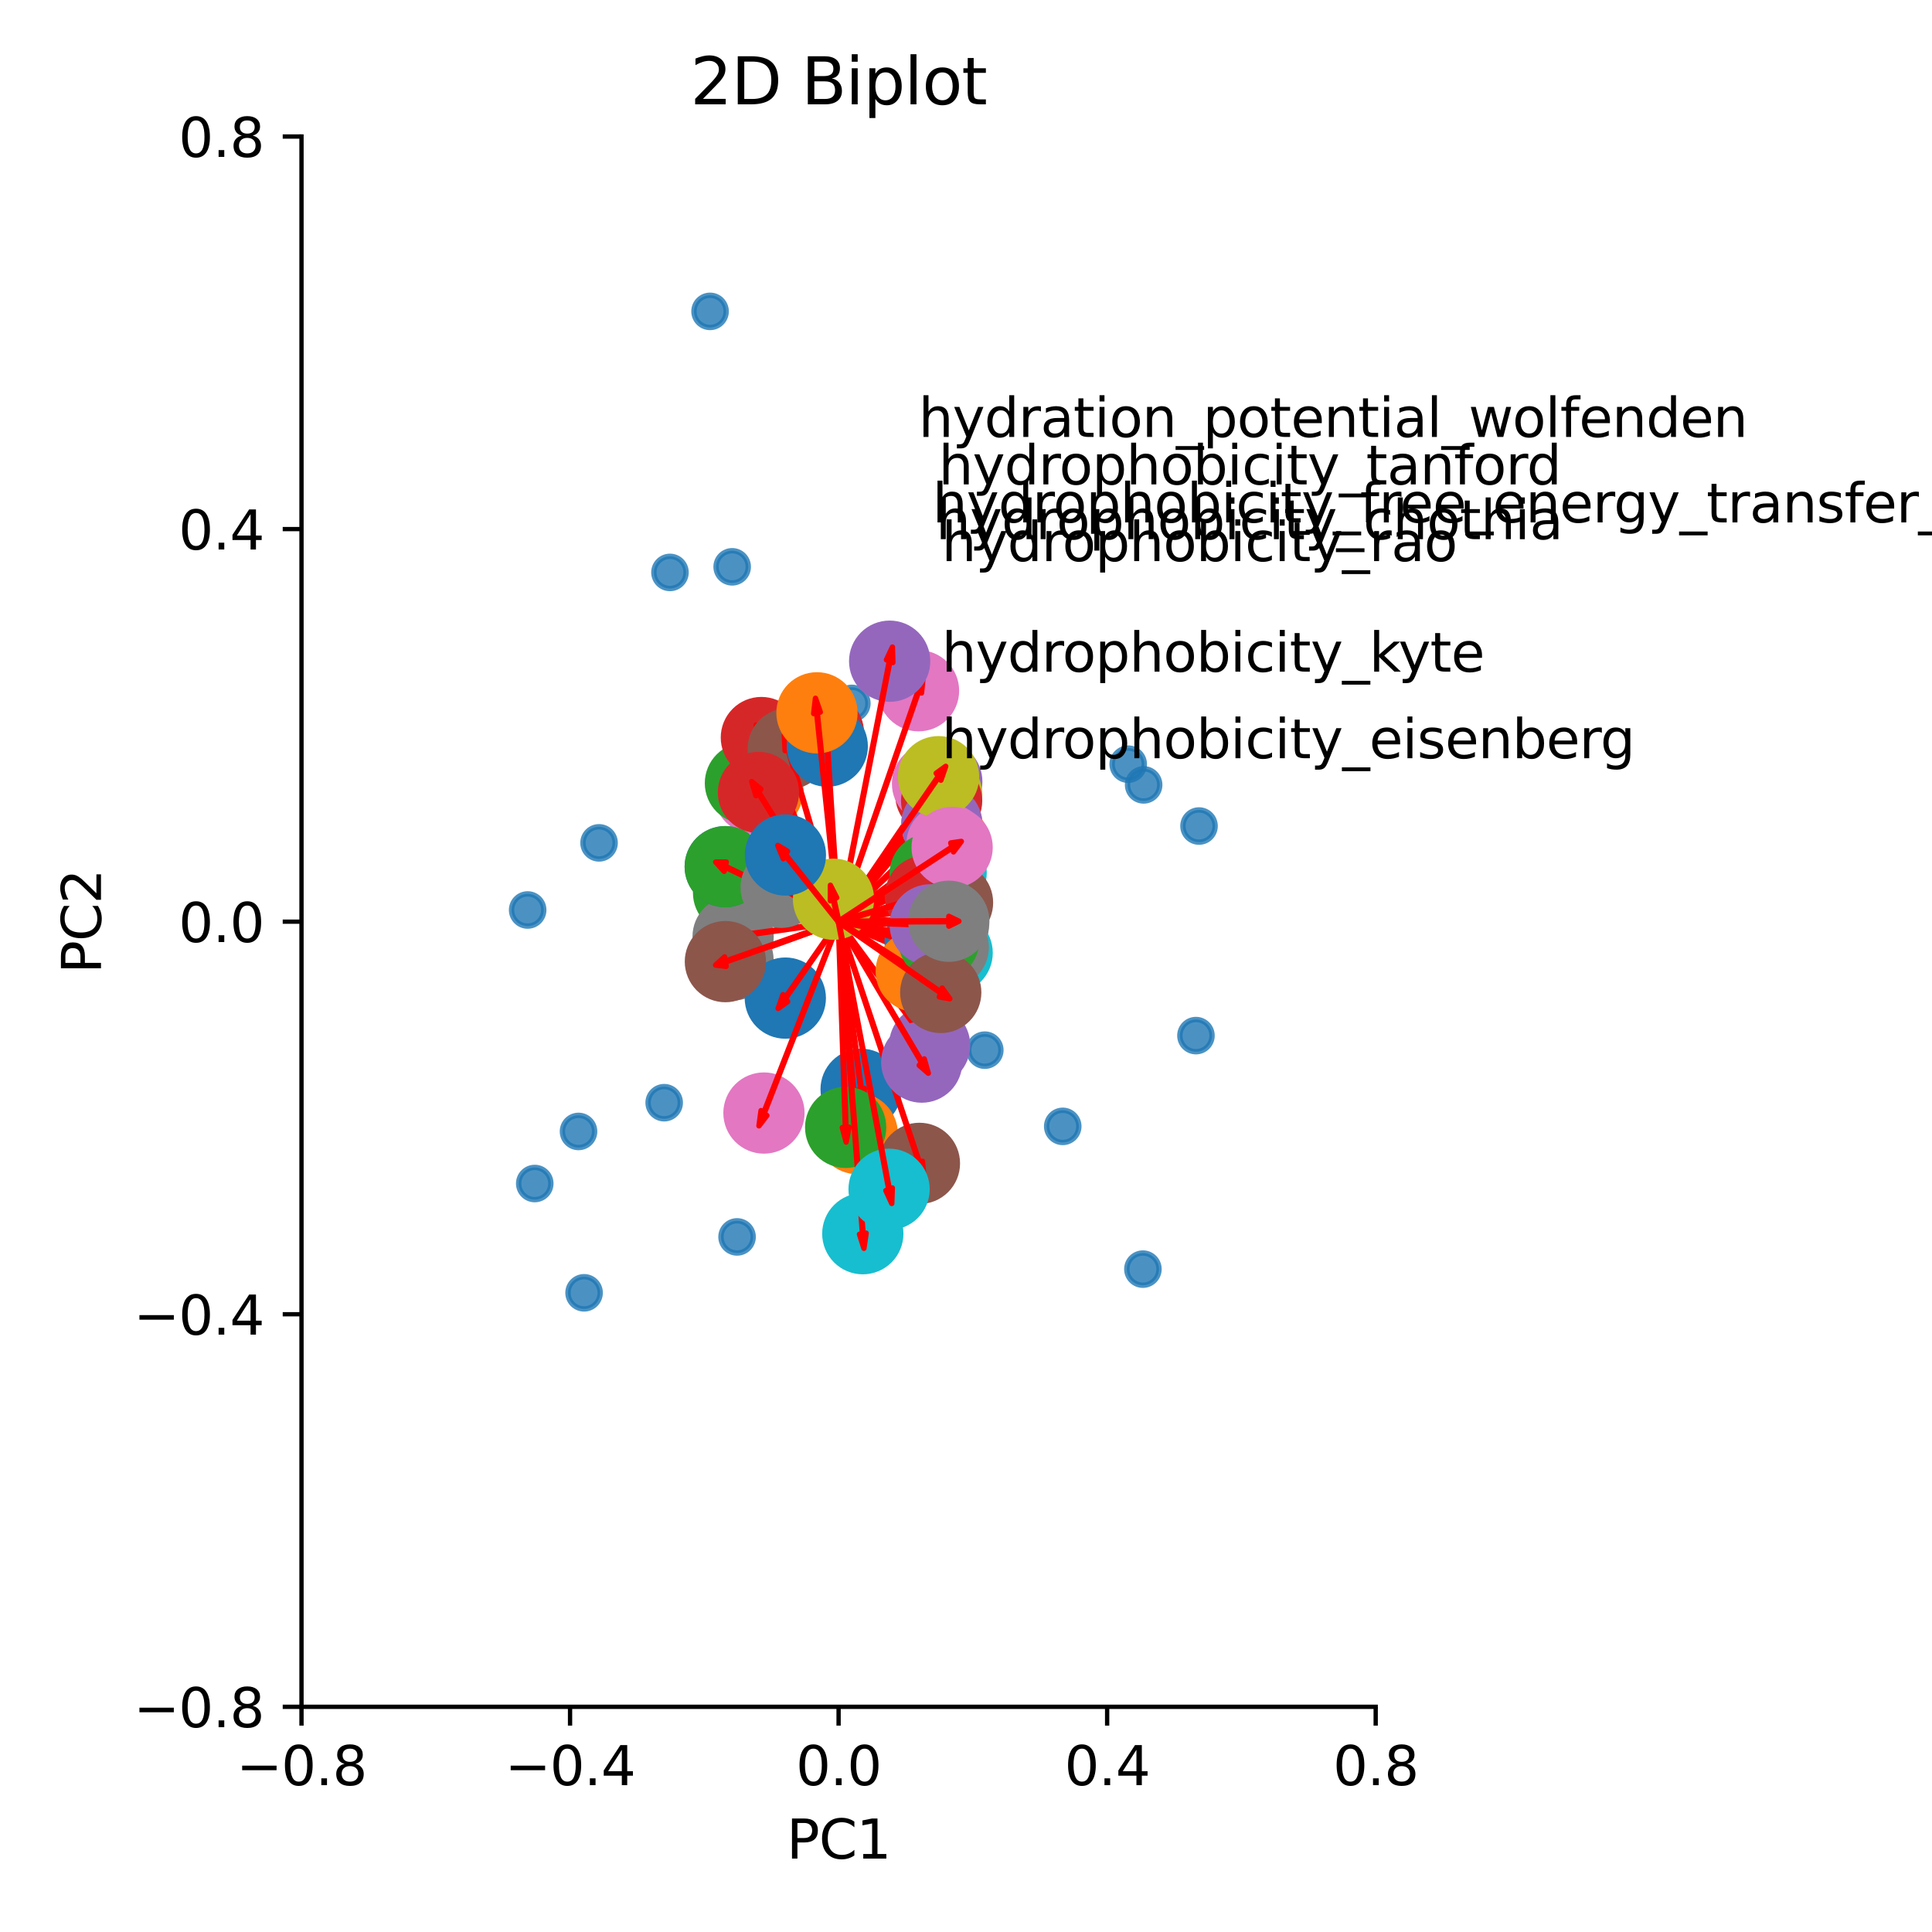 <?xml version="1.0" encoding="utf-8" standalone="no"?>
<!DOCTYPE svg PUBLIC "-//W3C//DTD SVG 1.1//EN"
  "http://www.w3.org/Graphics/SVG/1.1/DTD/svg11.dtd">
<svg xmlns:xlink="http://www.w3.org/1999/xlink" width="360pt" height="360pt" viewBox="0 0 360 360" xmlns="http://www.w3.org/2000/svg" version="1.1">
 <defs>
  <style type="text/css">*{stroke-linejoin: round; stroke-linecap: butt}</style>
 </defs>
 <g id="figure_1">
  <g id="patch_1">
   <path d="M 0 360 
L 360 360 
L 360 0 
L 0 0 
z
" style="fill: #ffffff"/>
  </g>
  <g id="axes_1">
   <g id="patch_2">
    <path d="M 56.18 318.04 
L 256.339 318.04 
L 256.339 25.44 
L 56.18 25.44 
z
" style="fill: #ffffff"/>
   </g>
   <g id="PathCollection_1">
    <defs>
     <path id="m1adcfdfefb" d="M 0 3 
C 0.796 3 1.559 2.684 2.121 2.121 
C 2.684 1.559 3 0.796 3 0 
C 3 -0.796 2.684 -1.559 2.121 -2.121 
C 1.559 -2.684 0.796 -3 0 -3 
C -0.796 -3 -1.559 -2.684 -2.121 -2.121 
C -2.684 -1.559 -3 -0.796 -3 0 
C -3 0.796 -2.684 1.559 -2.121 2.121 
C -1.559 2.684 -0.796 3 0 3 
z
" style="stroke: #1f77b4; stroke-opacity: 0.8"/>
    </defs>
    <g clip-path="url(#p5ca25375d6)">
     <use xlink:href="#m1adcfdfefb" x="158.729" y="131.069" style="fill: #1f77b4; fill-opacity: 0.8; stroke: #1f77b4; stroke-opacity: 0.8"/>
     <use xlink:href="#m1adcfdfefb" x="175.268" y="173.649" style="fill: #1f77b4; fill-opacity: 0.8; stroke: #1f77b4; stroke-opacity: 0.8"/>
     <use xlink:href="#m1adcfdfefb" x="98.322" y="169.563" style="fill: #1f77b4; fill-opacity: 0.8; stroke: #1f77b4; stroke-opacity: 0.8"/>
     <use xlink:href="#m1adcfdfefb" x="107.8" y="210.829" style="fill: #1f77b4; fill-opacity: 0.8; stroke: #1f77b4; stroke-opacity: 0.8"/>
     <use xlink:href="#m1adcfdfefb" x="222.848" y="192.971" style="fill: #1f77b4; fill-opacity: 0.8; stroke: #1f77b4; stroke-opacity: 0.8"/>
     <use xlink:href="#m1adcfdfefb" x="132.31" y="58.022" style="fill: #1f77b4; fill-opacity: 0.8; stroke: #1f77b4; stroke-opacity: 0.8"/>
     <use xlink:href="#m1adcfdfefb" x="137.343" y="230.481" style="fill: #1f77b4; fill-opacity: 0.8; stroke: #1f77b4; stroke-opacity: 0.8"/>
     <use xlink:href="#m1adcfdfefb" x="223.421" y="153.92" style="fill: #1f77b4; fill-opacity: 0.8; stroke: #1f77b4; stroke-opacity: 0.8"/>
     <use xlink:href="#m1adcfdfefb" x="99.644" y="220.532" style="fill: #1f77b4; fill-opacity: 0.8; stroke: #1f77b4; stroke-opacity: 0.8"/>
     <use xlink:href="#m1adcfdfefb" x="213.102" y="146.251" style="fill: #1f77b4; fill-opacity: 0.8; stroke: #1f77b4; stroke-opacity: 0.8"/>
     <use xlink:href="#m1adcfdfefb" x="198.026" y="209.883" style="fill: #1f77b4; fill-opacity: 0.8; stroke: #1f77b4; stroke-opacity: 0.8"/>
     <use xlink:href="#m1adcfdfefb" x="111.625" y="157.055" style="fill: #1f77b4; fill-opacity: 0.8; stroke: #1f77b4; stroke-opacity: 0.8"/>
     <use xlink:href="#m1adcfdfefb" x="136.429" y="105.619" style="fill: #1f77b4; fill-opacity: 0.8; stroke: #1f77b4; stroke-opacity: 0.8"/>
     <use xlink:href="#m1adcfdfefb" x="123.761" y="205.472" style="fill: #1f77b4; fill-opacity: 0.8; stroke: #1f77b4; stroke-opacity: 0.8"/>
     <use xlink:href="#m1adcfdfefb" x="108.836" y="240.897" style="fill: #1f77b4; fill-opacity: 0.8; stroke: #1f77b4; stroke-opacity: 0.8"/>
     <use xlink:href="#m1adcfdfefb" x="124.84" y="106.663" style="fill: #1f77b4; fill-opacity: 0.8; stroke: #1f77b4; stroke-opacity: 0.8"/>
     <use xlink:href="#m1adcfdfefb" x="146.19" y="147.361" style="fill: #1f77b4; fill-opacity: 0.8; stroke: #1f77b4; stroke-opacity: 0.8"/>
     <use xlink:href="#m1adcfdfefb" x="210.226" y="142.397" style="fill: #1f77b4; fill-opacity: 0.8; stroke: #1f77b4; stroke-opacity: 0.8"/>
     <use xlink:href="#m1adcfdfefb" x="212.964" y="236.484" style="fill: #1f77b4; fill-opacity: 0.8; stroke: #1f77b4; stroke-opacity: 0.8"/>
     <use xlink:href="#m1adcfdfefb" x="183.504" y="195.683" style="fill: #1f77b4; fill-opacity: 0.8; stroke: #1f77b4; stroke-opacity: 0.8"/>
    </g>
   </g>
   <g id="PathCollection_2">
    <defs>
     <path id="m2a4d70b97f" d="M 0 7.071 
C 1.875 7.071 3.674 6.326 5 5 
C 6.326 3.674 7.071 1.875 7.071 0 
C 7.071 -1.875 6.326 -3.674 5 -5 
C 3.674 -6.326 1.875 -7.071 0 -7.071 
C -1.875 -7.071 -3.674 -6.326 -5 -5 
C -6.326 -3.674 -7.071 -1.875 -7.071 0 
C -7.071 1.875 -6.326 3.674 -5 5 
C -3.674 6.326 -1.875 7.071 0 7.071 
z
" style="stroke: #1f77b4"/>
    </defs>
    <g clip-path="url(#p5ca25375d6)">
     <use xlink:href="#m2a4d70b97f" x="160.456" y="202.98" style="fill: #1f77b4; stroke: #1f77b4"/>
    </g>
   </g>
   <g id="patch_3">
    <path d="M 160.817 205.671 
L 159.842 203.156 
L 160.394 202.997 
L 156.198 171.758 
L 156.321 171.722 
L 160.517 202.962 
L 161.069 202.804 
z
" clip-path="url(#p5ca25375d6)" style="fill: #ff0000; stroke: #ff0000; stroke-linejoin: miter"/>
   </g>
   <g id="PathCollection_3">
    <defs>
     <path id="m72fc425ada" d="M 0 7.071 
C 1.875 7.071 3.674 6.326 5 5 
C 6.326 3.674 7.071 1.875 7.071 0 
C 7.071 -1.875 6.326 -3.674 5 -5 
C 3.674 -6.326 1.875 -7.071 0 -7.071 
C -1.875 -7.071 -3.674 -6.326 -5 -5 
C -6.326 -3.674 -7.071 -1.875 -7.071 0 
C -7.071 1.875 -6.326 3.674 -5 5 
C -3.674 6.326 -1.875 7.071 0 7.071 
z
" style="stroke: #ff7f0e"/>
    </defs>
    <g clip-path="url(#p5ca25375d6)">
     <use xlink:href="#m72fc425ada" x="159.73" y="211.223" style="fill: #ff7f0e; stroke: #ff7f0e"/>
    </g>
   </g>
   <g id="patch_4">
    <path d="M 159.969 213.944 
L 159.11 211.34 
L 159.668 211.235 
L 156.197 171.752 
L 156.321 171.728 
L 159.792 211.211 
L 160.35 211.106 
z
" clip-path="url(#p5ca25375d6)" style="fill: #ff0000; stroke: #ff0000; stroke-linejoin: miter"/>
   </g>
   <g id="PathCollection_4">
    <defs>
     <path id="mf74532c1d3" d="M 0 7.071 
C 1.875 7.071 3.674 6.326 5 5 
C 6.326 3.674 7.071 1.875 7.071 0 
C 7.071 -1.875 6.326 -3.674 5 -5 
C 3.674 -6.326 1.875 -7.071 0 -7.071 
C -1.875 -7.071 -3.674 -6.326 -5 -5 
C -6.326 -3.674 -7.071 -1.875 -7.071 0 
C -7.071 1.875 -6.326 3.674 -5 5 
C -3.674 6.326 -1.875 7.071 0 7.071 
z
" style="stroke: #2ca02c"/>
    </defs>
    <g clip-path="url(#p5ca25375d6)">
     <use xlink:href="#mf74532c1d3" x="157.576" y="210.07" style="fill: #2ca02c; stroke: #2ca02c"/>
    </g>
   </g>
   <g id="patch_5">
    <path d="M 157.67 212.81 
L 156.951 210.116 
L 157.513 210.075 
L 156.197 171.745 
L 156.322 171.735 
L 157.638 210.066 
L 158.2 210.025 
z
" clip-path="url(#p5ca25375d6)" style="fill: #ff0000; stroke: #ff0000; stroke-linejoin: miter"/>
   </g>
   <g id="PathCollection_5">
    <defs>
     <path id="md75ea32e9c" d="M 0 7.071 
C 1.875 7.071 3.674 6.326 5 5 
C 6.326 3.674 7.071 1.875 7.071 0 
C 7.071 -1.875 6.326 -3.674 5 -5 
C 3.674 -6.326 1.875 -7.071 0 -7.071 
C -1.875 -7.071 -3.674 -6.326 -5 -5 
C -6.326 -3.674 -7.071 -1.875 -7.071 0 
C -7.071 1.875 -6.326 3.674 -5 5 
C -3.674 6.326 -1.875 7.071 0 7.071 
z
" style="stroke: #d62728"/>
    </defs>
    <g clip-path="url(#p5ca25375d6)">
     <use xlink:href="#md75ea32e9c" x="153.435" y="136.546" style="fill: #d62728; stroke: #d62728"/>
    </g>
   </g>
   <g id="patch_6">
    <path d="M 153.217 133.821 
L 154.057 136.439 
L 153.497 136.535 
L 156.321 171.729 
L 156.197 171.751 
L 153.373 136.556 
L 152.814 136.652 
z
" clip-path="url(#p5ca25375d6)" style="fill: #ff0000; stroke: #ff0000; stroke-linejoin: miter"/>
   </g>
   <g id="PathCollection_6">
    <defs>
     <path id="mf488cb6dc5" d="M 0 7.071 
C 1.875 7.071 3.674 6.326 5 5 
C 6.326 3.674 7.071 1.875 7.071 0 
C 7.071 -1.875 6.326 -3.674 5 -5 
C 3.674 -6.326 1.875 -7.071 0 -7.071 
C -1.875 -7.071 -3.674 -6.326 -5 -5 
C -6.326 -3.674 -7.071 -1.875 -7.071 0 
C -7.071 1.875 -6.326 3.674 -5 5 
C -3.674 6.326 -1.875 7.071 0 7.071 
z
" style="stroke: #9467bd"/>
    </defs>
    <g clip-path="url(#p5ca25375d6)">
     <use xlink:href="#mf488cb6dc5" x="173.222" y="194.778" style="fill: #9467bd; stroke: #9467bd"/>
    </g>
   </g>
   <g id="patch_7">
    <path d="M 174.597 196.645 
L 172.796 195.448 
L 173.18 194.845 
L 156.217 171.807 
L 156.302 171.673 
L 173.265 194.711 
L 173.648 194.108 
z
" clip-path="url(#p5ca25375d6)" style="fill: #ff0000; stroke: #ff0000; stroke-linejoin: miter"/>
   </g>
   <g id="PathCollection_7">
    <defs>
     <path id="mb4409948c7" d="M 0 7.071 
C 1.875 7.071 3.674 6.326 5 5 
C 6.326 3.674 7.071 1.875 7.071 0 
C 7.071 -1.875 6.326 -3.674 5 -5 
C 3.674 -6.326 1.875 -7.071 0 -7.071 
C -1.875 -7.071 -3.674 -6.326 -5 -5 
C -6.326 -3.674 -7.071 -1.875 -7.071 0 
C -7.071 1.875 -6.326 3.674 -5 5 
C -3.674 6.326 -1.875 7.071 0 7.071 
z
" style="stroke: #8c564b"/>
    </defs>
    <g clip-path="url(#p5ca25375d6)">
     <use xlink:href="#mb4409948c7" x="171.322" y="216.778" style="fill: #8c564b; stroke: #8c564b"/>
    </g>
   </g>
   <g id="patch_8">
    <path d="M 172.146 219.243 
L 170.76 217.18 
L 171.266 216.819 
L 156.203 171.78 
L 156.316 171.7 
L 171.378 216.738 
L 171.884 216.377 
z
" clip-path="url(#p5ca25375d6)" style="fill: #ff0000; stroke: #ff0000; stroke-linejoin: miter"/>
   </g>
   <g id="PathCollection_8">
    <defs>
     <path id="m7ea623ff61" d="M 0 7.071 
C 1.875 7.071 3.674 6.326 5 5 
C 6.326 3.674 7.071 1.875 7.071 0 
C 7.071 -1.875 6.326 -3.674 5 -5 
C 3.674 -6.326 1.875 -7.071 0 -7.071 
C -1.875 -7.071 -3.674 -6.326 -5 -5 
C -6.326 -3.674 -7.071 -1.875 -7.071 0 
C -7.071 1.875 -6.326 3.674 -5 5 
C -3.674 6.326 -1.875 7.071 0 7.071 
z
" style="stroke: #e377c2"/>
    </defs>
    <g clip-path="url(#p5ca25375d6)">
     <use xlink:href="#m7ea623ff61" x="140.621" y="147.878" style="fill: #e377c2; stroke: #e377c2"/>
    </g>
   </g>
   <g id="patch_9">
    <path d="M 139.322 145.897 
L 141.072 147.245 
L 140.666 147.815 
L 156.305 171.677 
L 156.214 171.803 
L 140.575 147.941 
L 140.169 148.51 
z
" clip-path="url(#p5ca25375d6)" style="fill: #ff0000; stroke: #ff0000; stroke-linejoin: miter"/>
   </g>
   <g id="PathCollection_9">
    <defs>
     <path id="me7ce654aa7" d="M 0 7.071 
C 1.875 7.071 3.674 6.326 5 5 
C 6.326 3.674 7.071 1.875 7.071 0 
C 7.071 -1.875 6.326 -3.674 5 -5 
C 3.674 -6.326 1.875 -7.071 0 -7.071 
C -1.875 -7.071 -3.674 -6.326 -5 -5 
C -6.326 -3.674 -7.071 -1.875 -7.071 0 
C -7.071 1.875 -6.326 3.674 -5 5 
C -3.674 6.326 -1.875 7.071 0 7.071 
z
" style="stroke: #7f7f7f"/>
    </defs>
    <g clip-path="url(#p5ca25375d6)">
     <use xlink:href="#me7ce654aa7" x="176.697" y="172.549" style="fill: #7f7f7f; stroke: #7f7f7f"/>
    </g>
   </g>
   <g id="patch_10">
    <path d="M 178.573 172.623 
L 176.681 173.463 
L 176.696 172.64 
L 156.258 171.831 
L 156.261 171.649 
L 176.699 172.458 
L 176.714 171.635 
z
" clip-path="url(#p5ca25375d6)" style="fill: #ff0000; stroke: #ff0000; stroke-linejoin: miter"/>
   </g>
   <g id="PathCollection_10">
    <defs>
     <path id="mc84089fa42" d="M 0 7.071 
C 1.875 7.071 3.674 6.326 5 5 
C 6.326 3.674 7.071 1.875 7.071 0 
C 7.071 -1.875 6.326 -3.674 5 -5 
C 3.674 -6.326 1.875 -7.071 0 -7.071 
C -1.875 -7.071 -3.674 -6.326 -5 -5 
C -6.326 -3.674 -7.071 -1.875 -7.071 0 
C -7.071 1.875 -6.326 3.674 -5 5 
C -3.674 6.326 -1.875 7.071 0 7.071 
z
" style="stroke: #bcbd22"/>
    </defs>
    <g clip-path="url(#p5ca25375d6)">
     <use xlink:href="#mc84089fa42" x="174.767" y="179.428" style="fill: #bcbd22; stroke: #bcbd22"/>
    </g>
   </g>
   <g id="patch_11">
    <path d="M 176.572 180.178 
L 174.596 180.308 
L 174.75 179.516 
L 156.242 171.828 
L 156.276 171.652 
L 174.784 179.34 
L 174.938 178.549 
z
" clip-path="url(#p5ca25375d6)" style="fill: #ff0000; stroke: #ff0000; stroke-linejoin: miter"/>
   </g>
   <g id="PathCollection_11">
    <defs>
     <path id="m3d43c8d6c4" d="M 0 7.071 
C 1.875 7.071 3.674 6.326 5 5 
C 6.326 3.674 7.071 1.875 7.071 0 
C 7.071 -1.875 6.326 -3.674 5 -5 
C 3.674 -6.326 1.875 -7.071 0 -7.071 
C -1.875 -7.071 -3.674 -6.326 -5 -5 
C -6.326 -3.674 -7.071 -1.875 -7.071 0 
C -7.071 1.875 -6.326 3.674 -5 5 
C -3.674 6.326 -1.875 7.071 0 7.071 
z
" style="stroke: #17becf"/>
    </defs>
    <g clip-path="url(#p5ca25375d6)">
     <use xlink:href="#m3d43c8d6c4" x="174.699" y="179.161" style="fill: #17becf; stroke: #17becf"/>
    </g>
   </g>
   <g id="patch_12">
    <path d="M 176.508 179.89 
L 174.533 180.043 
L 174.682 179.25 
L 156.243 171.828 
L 156.276 171.652 
L 174.715 179.073 
L 174.865 178.28 
z
" clip-path="url(#p5ca25375d6)" style="fill: #ff0000; stroke: #ff0000; stroke-linejoin: miter"/>
   </g>
   <g id="PathCollection_12">
    <g clip-path="url(#p5ca25375d6)">
     <use xlink:href="#m2a4d70b97f" x="172.384" y="175.403" style="fill: #1f77b4; stroke: #1f77b4"/>
    </g>
   </g>
   <g id="patch_13">
    <path d="M 174.238 175.825 
L 172.288 176.307 
L 172.374 175.494 
L 156.25 171.83 
L 156.269 171.65 
L 172.394 175.313 
L 172.48 174.5 
z
" clip-path="url(#p5ca25375d6)" style="fill: #ff0000; stroke: #ff0000; stroke-linejoin: miter"/>
   </g>
   <g id="PathCollection_13">
    <g clip-path="url(#p5ca25375d6)">
     <use xlink:href="#m72fc425ada" x="142.143" y="147.337" style="fill: #ff7f0e; stroke: #ff7f0e"/>
    </g>
   </g>
   <g id="patch_14">
    <path d="M 140.931 145.242 
L 142.621 146.747 
L 142.191 147.278 
L 156.307 171.681 
L 156.212 171.799 
L 142.095 147.396 
L 141.665 147.927 
z
" clip-path="url(#p5ca25375d6)" style="fill: #ff0000; stroke: #ff0000; stroke-linejoin: miter"/>
   </g>
   <g id="PathCollection_14">
    <g clip-path="url(#p5ca25375d6)">
     <use xlink:href="#mf74532c1d3" x="138.898" y="145.926" style="fill: #2ca02c; stroke: #2ca02c"/>
    </g>
   </g>
   <g id="patch_15">
    <path d="M 137.582 143.97 
L 139.344 145.285 
L 138.943 145.862 
L 156.304 171.676 
L 156.215 171.804 
L 138.853 145.99 
L 138.452 146.567 
z
" clip-path="url(#p5ca25375d6)" style="fill: #ff0000; stroke: #ff0000; stroke-linejoin: miter"/>
   </g>
   <g id="PathCollection_15">
    <g clip-path="url(#p5ca25375d6)">
     <use xlink:href="#md75ea32e9c" x="141.87" y="137.432" style="fill: #d62728; stroke: #d62728"/>
    </g>
   </g>
   <g id="patch_16">
    <path d="M 140.889 135.093 
L 142.403 136.954 
L 141.924 137.384 
L 156.313 171.692 
L 156.206 171.788 
L 141.817 137.48 
L 141.337 137.91 
z
" clip-path="url(#p5ca25375d6)" style="fill: #ff0000; stroke: #ff0000; stroke-linejoin: miter"/>
   </g>
   <g id="PathCollection_16">
    <g clip-path="url(#p5ca25375d6)">
     <use xlink:href="#mf488cb6dc5" x="171.75" y="197.908" style="fill: #9467bd; stroke: #9467bd"/>
    </g>
   </g>
   <g id="patch_17">
    <path d="M 172.978 199.982 
L 171.277 198.507 
L 171.702 197.968 
L 156.212 171.8 
L 156.307 171.68 
L 171.797 197.848 
L 172.223 197.31 
z
" clip-path="url(#p5ca25375d6)" style="fill: #ff0000; stroke: #ff0000; stroke-linejoin: miter"/>
   </g>
   <g id="PathCollection_17">
    <g clip-path="url(#p5ca25375d6)">
     <use xlink:href="#mb4409948c7" x="146.871" y="139.527" style="fill: #8c564b; stroke: #8c564b"/>
    </g>
   </g>
   <g id="patch_18">
    <path d="M 146.135 137.003 
L 147.446 139.168 
L 146.928 139.491 
L 156.317 171.704 
L 156.202 171.776 
L 146.813 139.562 
L 146.295 139.885 
z
" clip-path="url(#p5ca25375d6)" style="fill: #ff0000; stroke: #ff0000; stroke-linejoin: miter"/>
   </g>
   <g id="PathCollection_18">
    <g clip-path="url(#p5ca25375d6)">
     <use xlink:href="#m7ea623ff61" x="171.154" y="128.71" style="fill: #e377c2; stroke: #e377c2"/>
    </g>
   </g>
   <g id="patch_19">
    <path d="M 172.001 126.262 
L 171.712 129.123 
L 171.209 128.751 
L 156.315 171.781 
L 156.204 171.699 
L 171.098 128.669 
L 170.595 128.297 
z
" clip-path="url(#p5ca25375d6)" style="fill: #ff0000; stroke: #ff0000; stroke-linejoin: miter"/>
   </g>
   <g id="PathCollection_19">
    <g clip-path="url(#p5ca25375d6)">
     <use xlink:href="#me7ce654aa7" x="136.582" y="178.862" style="fill: #7f7f7f; stroke: #7f7f7f"/>
    </g>
   </g>
   <g id="patch_20">
    <path d="M 134.761 179.521 
L 136.432 177.974 
L 136.567 178.773 
L 156.244 171.651 
L 156.274 171.829 
L 136.597 178.95 
L 136.733 179.749 
z
" clip-path="url(#p5ca25375d6)" style="fill: #ff0000; stroke: #ff0000; stroke-linejoin: miter"/>
   </g>
   <g id="PathCollection_20">
    <g clip-path="url(#p5ca25375d6)">
     <use xlink:href="#mc84089fa42" x="175.402" y="172.209" style="fill: #bcbd22; stroke: #bcbd22"/>
    </g>
   </g>
   <g id="patch_21">
    <path d="M 177.279 172.255 
L 175.392 173.123 
L 175.401 172.301 
L 156.258 171.831 
L 156.26 171.649 
L 175.404 172.118 
L 175.413 171.295 
z
" clip-path="url(#p5ca25375d6)" style="fill: #ff0000; stroke: #ff0000; stroke-linejoin: miter"/>
   </g>
   <g id="PathCollection_21">
    <g clip-path="url(#p5ca25375d6)">
     <use xlink:href="#m3d43c8d6c4" x="176.3" y="162.625" style="fill: #17becf; stroke: #17becf"/>
    </g>
   </g>
   <g id="patch_22">
    <path d="M 178.092 161.81 
L 176.486 163.498 
L 176.319 162.713 
L 156.278 171.827 
L 156.241 171.653 
L 176.281 162.538 
L 176.114 161.752 
z
" clip-path="url(#p5ca25375d6)" style="fill: #ff0000; stroke: #ff0000; stroke-linejoin: miter"/>
   </g>
   <g id="PathCollection_22">
    <g clip-path="url(#p5ca25375d6)">
     <use xlink:href="#m2a4d70b97f" x="146.332" y="185.982" style="fill: #1f77b4; stroke: #1f77b4"/>
    </g>
   </g>
   <g id="patch_23">
    <path d="M 144.993 187.904 
L 145.894 185.33 
L 146.288 185.917 
L 156.216 171.675 
L 156.303 171.805 
L 146.376 186.047 
L 146.77 186.635 
z
" clip-path="url(#p5ca25375d6)" style="fill: #ff0000; stroke: #ff0000; stroke-linejoin: miter"/>
   </g>
   <g id="PathCollection_23">
    <g clip-path="url(#p5ca25375d6)">
     <use xlink:href="#m72fc425ada" x="176.766" y="156.972" style="fill: #ff7f0e; stroke: #ff7f0e"/>
    </g>
   </g>
   <g id="patch_24">
    <path d="M 178.449 155.759 
L 177.042 157.792 
L 176.793 157.054 
L 156.287 171.822 
L 156.232 171.658 
L 176.738 156.89 
L 176.489 156.152 
z
" clip-path="url(#p5ca25375d6)" style="fill: #ff0000; stroke: #ff0000; stroke-linejoin: miter"/>
   </g>
   <g id="PathCollection_24">
    <g clip-path="url(#p5ca25375d6)">
     <use xlink:href="#mf74532c1d3" x="136.69" y="166.372" style="fill: #2ca02c; stroke: #2ca02c"/>
    </g>
   </g>
   <g id="patch_25">
    <path d="M 134.846 165.867 
L 136.805 165.474 
L 136.701 166.283 
L 156.271 171.65 
L 156.248 171.83 
L 136.678 166.462 
L 136.575 167.271 
z
" clip-path="url(#p5ca25375d6)" style="fill: #ff0000; stroke: #ff0000; stroke-linejoin: miter"/>
   </g>
   <g id="PathCollection_25">
    <g clip-path="url(#p5ca25375d6)">
     <use xlink:href="#md75ea32e9c" x="174.378" y="148.118" style="fill: #d62728; stroke: #d62728"/>
    </g>
   </g>
   <g id="patch_26">
    <path d="M 175.779 146.292 
L 174.794 148.8 
L 174.42 148.186 
L 156.301 171.808 
L 156.218 171.672 
L 174.337 148.049 
L 173.962 147.435 
z
" clip-path="url(#p5ca25375d6)" style="fill: #ff0000; stroke: #ff0000; stroke-linejoin: miter"/>
   </g>
   <g id="PathCollection_26">
    <g clip-path="url(#p5ca25375d6)">
     <use xlink:href="#mf488cb6dc5" x="175.489" y="145.636" style="fill: #9467bd; stroke: #9467bd"/>
    </g>
   </g>
   <g id="patch_27">
    <path d="M 176.864 143.77 
L 175.914 146.306 
L 175.531 145.703 
L 156.302 171.807 
L 156.217 171.673 
L 175.446 145.569 
L 175.063 144.966 
z
" clip-path="url(#p5ca25375d6)" style="fill: #ff0000; stroke: #ff0000; stroke-linejoin: miter"/>
   </g>
   <g id="PathCollection_27">
    <g clip-path="url(#p5ca25375d6)">
     <use xlink:href="#mb4409948c7" x="177.49" y="168.193" style="fill: #8c564b; stroke: #8c564b"/>
    </g>
   </g>
   <g id="patch_28">
    <path d="M 179.354 167.881 
L 177.561 169.101 
L 177.497 168.284 
L 156.266 171.831 
L 156.252 171.649 
L 177.483 168.102 
L 177.419 167.284 
z
" clip-path="url(#p5ca25375d6)" style="fill: #ff0000; stroke: #ff0000; stroke-linejoin: miter"/>
   </g>
   <g id="PathCollection_28">
    <g clip-path="url(#p5ca25375d6)">
     <use xlink:href="#m7ea623ff61" x="173.761" y="146.026" style="fill: #e377c2; stroke: #e377c2"/>
    </g>
   </g>
   <g id="patch_29">
    <path d="M 175.084 144.081 
L 174.204 146.671 
L 173.805 146.09 
L 156.304 171.804 
L 156.215 171.676 
L 173.717 145.961 
L 173.318 145.381 
z
" clip-path="url(#p5ca25375d6)" style="fill: #ff0000; stroke: #ff0000; stroke-linejoin: miter"/>
   </g>
   <g id="PathCollection_29">
    <g clip-path="url(#p5ca25375d6)">
     <use xlink:href="#me7ce654aa7" x="136.605" y="174.516" style="fill: #7f7f7f; stroke: #7f7f7f"/>
    </g>
   </g>
   <g id="patch_30">
    <path d="M 134.737 174.78 
L 136.545 173.606 
L 136.599 174.425 
L 156.253 171.649 
L 156.265 171.831 
L 136.611 174.607 
L 136.665 175.427 
z
" clip-path="url(#p5ca25375d6)" style="fill: #ff0000; stroke: #ff0000; stroke-linejoin: miter"/>
   </g>
   <g id="PathCollection_30">
    <g clip-path="url(#p5ca25375d6)">
     <use xlink:href="#mc84089fa42" x="175.475" y="148.018" style="fill: #bcbd22; stroke: #bcbd22"/>
    </g>
   </g>
   <g id="patch_31">
    <path d="M 176.909 146.248 
L 175.879 148.716 
L 175.516 148.088 
L 156.3 171.81 
L 156.219 171.67 
L 175.435 147.948 
L 175.072 147.319 
z
" clip-path="url(#p5ca25375d6)" style="fill: #ff0000; stroke: #ff0000; stroke-linejoin: miter"/>
   </g>
   <g id="PathCollection_31">
    <g clip-path="url(#p5ca25375d6)">
     <use xlink:href="#m3d43c8d6c4" x="177.421" y="177.55" style="fill: #17becf; stroke: #17becf"/>
    </g>
   </g>
   <g id="patch_32">
    <path d="M 179.265 178.057 
L 177.305 178.449 
L 177.409 177.64 
L 156.248 171.83 
L 156.271 171.65 
L 177.432 177.461 
L 177.536 176.652 
z
" clip-path="url(#p5ca25375d6)" style="fill: #ff0000; stroke: #ff0000; stroke-linejoin: miter"/>
   </g>
   <g id="PathCollection_32">
    <g clip-path="url(#p5ca25375d6)">
     <use xlink:href="#m2a4d70b97f" x="135.137" y="161.492" style="fill: #1f77b4; stroke: #1f77b4"/>
    </g>
   </g>
   <g id="patch_33">
    <path d="M 133.356 160.628 
L 135.334 160.624 
L 135.157 161.405 
L 156.279 171.653 
L 156.24 171.827 
L 135.117 161.579 
L 134.94 162.36 
z
" clip-path="url(#p5ca25375d6)" style="fill: #ff0000; stroke: #ff0000; stroke-linejoin: miter"/>
   </g>
   <g id="PathCollection_33">
    <g clip-path="url(#p5ca25375d6)">
     <use xlink:href="#m72fc425ada" x="175.495" y="153.598" style="fill: #ff7f0e; stroke: #ff7f0e"/>
    </g>
   </g>
   <g id="patch_34">
    <path d="M 177.072 152.11 
L 175.834 154.366 
L 175.529 153.674 
L 156.293 171.817 
L 156.225 171.663 
L 175.461 153.521 
L 175.156 152.829 
z
" clip-path="url(#p5ca25375d6)" style="fill: #ff0000; stroke: #ff0000; stroke-linejoin: miter"/>
   </g>
   <g id="PathCollection_34">
    <g clip-path="url(#p5ca25375d6)">
     <use xlink:href="#mf74532c1d3" x="135.137" y="161.492" style="fill: #2ca02c; stroke: #2ca02c"/>
    </g>
   </g>
   <g id="patch_35">
    <path d="M 133.356 160.628 
L 135.334 160.624 
L 135.157 161.405 
L 156.279 171.653 
L 156.24 171.827 
L 135.117 161.579 
L 134.94 162.36 
z
" clip-path="url(#p5ca25375d6)" style="fill: #ff0000; stroke: #ff0000; stroke-linejoin: miter"/>
   </g>
   <g id="PathCollection_35">
    <g clip-path="url(#p5ca25375d6)">
     <use xlink:href="#md75ea32e9c" x="175.459" y="149.213" style="fill: #d62728; stroke: #d62728"/>
    </g>
   </g>
   <g id="patch_36">
    <path d="M 176.923 147.496 
L 175.851 149.927 
L 175.499 149.285 
L 156.298 171.811 
L 156.22 171.669 
L 175.42 149.142 
L 175.068 148.5 
z
" clip-path="url(#p5ca25375d6)" style="fill: #ff0000; stroke: #ff0000; stroke-linejoin: miter"/>
   </g>
   <g id="PathCollection_36">
    <g clip-path="url(#p5ca25375d6)">
     <use xlink:href="#mf488cb6dc5" x="175.495" y="153.598" style="fill: #9467bd; stroke: #9467bd"/>
    </g>
   </g>
   <g id="patch_37">
    <path d="M 177.072 152.11 
L 175.834 154.366 
L 175.529 153.674 
L 156.293 171.817 
L 156.225 171.663 
L 175.461 153.521 
L 175.156 152.829 
z
" clip-path="url(#p5ca25375d6)" style="fill: #ff0000; stroke: #ff0000; stroke-linejoin: miter"/>
   </g>
   <g id="PathCollection_37">
    <g clip-path="url(#p5ca25375d6)">
     <use xlink:href="#mb4409948c7" x="176.622" y="171.231" style="fill: #8c564b; stroke: #8c564b"/>
    </g>
   </g>
   <g id="patch_38">
    <path d="M 178.498 171.184 
L 176.632 172.145 
L 176.623 171.323 
L 156.26 171.831 
L 156.258 171.649 
L 176.62 171.14 
L 176.611 170.317 
z
" clip-path="url(#p5ca25375d6)" style="fill: #ff0000; stroke: #ff0000; stroke-linejoin: miter"/>
   </g>
   <g id="PathCollection_38">
    <g clip-path="url(#p5ca25375d6)">
     <use xlink:href="#m7ea623ff61" x="176.46" y="157.27" style="fill: #e377c2; stroke: #e377c2"/>
    </g>
   </g>
   <g id="patch_39">
    <path d="M 178.145 156.062 
L 176.735 158.091 
L 176.488 157.352 
L 156.287 171.822 
L 156.232 171.658 
L 176.432 157.187 
L 176.185 156.448 
z
" clip-path="url(#p5ca25375d6)" style="fill: #ff0000; stroke: #ff0000; stroke-linejoin: miter"/>
   </g>
   <g id="PathCollection_39">
    <g clip-path="url(#p5ca25375d6)">
     <use xlink:href="#me7ce654aa7" x="176.699" y="176.506" style="fill: #7f7f7f; stroke: #7f7f7f"/>
    </g>
   </g>
   <g id="patch_40">
    <path d="M 178.552 176.938 
L 176.6 177.409 
L 176.689 176.596 
L 156.249 171.83 
L 156.269 171.65 
L 176.709 176.416 
L 176.797 175.603 
z
" clip-path="url(#p5ca25375d6)" style="fill: #ff0000; stroke: #ff0000; stroke-linejoin: miter"/>
   </g>
   <g id="PathCollection_40">
    <g clip-path="url(#p5ca25375d6)">
     <use xlink:href="#mc84089fa42" x="174.887" y="144.725" style="fill: #bcbd22; stroke: #bcbd22"/>
    </g>
   </g>
   <g id="patch_41">
    <path d="M 176.22 142.793 
L 175.328 145.374 
L 174.931 144.79 
L 156.303 171.805 
L 156.215 171.675 
L 174.843 144.66 
L 174.447 144.076 
z
" clip-path="url(#p5ca25375d6)" style="fill: #ff0000; stroke: #ff0000; stroke-linejoin: miter"/>
   </g>
   <g id="PathCollection_41">
    <g clip-path="url(#p5ca25375d6)">
     <use xlink:href="#m3d43c8d6c4" x="160.771" y="229.882" style="fill: #17becf; stroke: #17becf"/>
    </g>
   </g>
   <g id="patch_42">
    <path d="M 160.982 232.608 
L 160.149 229.985 
L 160.709 229.892 
L 156.197 171.75 
L 156.321 171.73 
L 160.833 229.872 
L 161.392 229.779 
z
" clip-path="url(#p5ca25375d6)" style="fill: #ff0000; stroke: #ff0000; stroke-linejoin: miter"/>
   </g>
   <g id="PathCollection_42">
    <g clip-path="url(#p5ca25375d6)">
     <use xlink:href="#m2a4d70b97f" x="154.147" y="139.038" style="fill: #1f77b4; stroke: #1f77b4"/>
    </g>
   </g>
   <g id="patch_43">
    <path d="M 153.97 136.307 
L 154.77 138.952 
L 154.209 139.03 
L 156.322 171.731 
L 156.197 171.749 
L 154.085 139.047 
L 153.524 139.124 
z
" clip-path="url(#p5ca25375d6)" style="fill: #ff0000; stroke: #ff0000; stroke-linejoin: miter"/>
   </g>
   <g id="PathCollection_43">
    <g clip-path="url(#p5ca25375d6)">
     <use xlink:href="#m72fc425ada" x="152.231" y="132.824" style="fill: #ff7f0e; stroke: #ff7f0e"/>
    </g>
   </g>
   <g id="patch_44">
    <path d="M 151.951 130.112 
L 152.85 132.687 
L 152.293 132.81 
L 156.321 171.726 
L 156.197 171.754 
L 152.17 132.838 
L 151.613 132.961 
z
" clip-path="url(#p5ca25375d6)" style="fill: #ff0000; stroke: #ff0000; stroke-linejoin: miter"/>
   </g>
   <g id="PathCollection_44">
    <g clip-path="url(#p5ca25375d6)">
     <use xlink:href="#mf74532c1d3" x="173.317" y="162.844" style="fill: #2ca02c; stroke: #2ca02c"/>
    </g>
   </g>
   <g id="patch_45">
    <path d="M 175.084 161.923 
L 173.527 163.706 
L 173.338 162.93 
L 156.28 171.826 
L 156.238 171.654 
L 173.296 162.758 
L 173.107 161.983 
z
" clip-path="url(#p5ca25375d6)" style="fill: #ff0000; stroke: #ff0000; stroke-linejoin: miter"/>
   </g>
   <g id="PathCollection_45">
    <g clip-path="url(#p5ca25375d6)">
     <use xlink:href="#md75ea32e9c" x="141.326" y="147.661" style="fill: #d62728; stroke: #d62728"/>
    </g>
   </g>
   <g id="patch_46">
    <path d="M 140.065 145.628 
L 141.789 147.046 
L 141.372 147.599 
L 156.306 171.679 
L 156.213 171.801 
L 141.279 147.722 
L 140.862 148.275 
z
" clip-path="url(#p5ca25375d6)" style="fill: #ff0000; stroke: #ff0000; stroke-linejoin: miter"/>
   </g>
   <g id="PathCollection_46">
    <g clip-path="url(#p5ca25375d6)">
     <use xlink:href="#mf488cb6dc5" x="165.774" y="123.204" style="fill: #9467bd; stroke: #9467bd"/>
    </g>
   </g>
   <g id="patch_47">
    <path d="M 166.291 120.567 
L 166.376 123.456 
L 165.835 123.229 
L 156.319 171.765 
L 156.199 171.715 
L 165.714 123.179 
L 165.173 122.952 
z
" clip-path="url(#p5ca25375d6)" style="fill: #ff0000; stroke: #ff0000; stroke-linejoin: miter"/>
   </g>
   <g id="PathCollection_47">
    <g clip-path="url(#p5ca25375d6)">
     <use xlink:href="#mb4409948c7" x="135.165" y="179.185" style="fill: #8c564b; stroke: #8c564b"/>
    </g>
   </g>
   <g id="patch_48">
    <path d="M 133.34 179.829 
L 135.018 178.296 
L 135.15 179.096 
L 156.245 171.651 
L 156.274 171.829 
L 135.179 179.274 
L 135.311 180.074 
z
" clip-path="url(#p5ca25375d6)" style="fill: #ff0000; stroke: #ff0000; stroke-linejoin: miter"/>
   </g>
   <g id="PathCollection_48">
    <g clip-path="url(#p5ca25375d6)">
     <use xlink:href="#m7ea623ff61" x="142.352" y="207.399" style="fill: #e377c2; stroke: #e377c2"/>
    </g>
   </g>
   <g id="patch_49">
    <path d="M 141.423 209.783 
L 141.809 206.947 
L 142.298 207.354 
L 156.205 171.695 
L 156.314 171.785 
L 142.407 207.445 
L 142.896 207.852 
z
" clip-path="url(#p5ca25375d6)" style="fill: #ff0000; stroke: #ff0000; stroke-linejoin: miter"/>
   </g>
   <g id="PathCollection_49">
    <g clip-path="url(#p5ca25375d6)">
     <use xlink:href="#me7ce654aa7" x="145.555" y="165.342" style="fill: #7f7f7f; stroke: #7f7f7f"/>
    </g>
   </g>
   <g id="patch_50">
    <path d="M 143.818 164.304 
L 145.791 164.496 
L 145.578 165.257 
L 156.283 171.655 
L 156.236 171.825 
L 145.531 165.427 
L 145.318 166.188 
z
" clip-path="url(#p5ca25375d6)" style="fill: #ff0000; stroke: #ff0000; stroke-linejoin: miter"/>
   </g>
   <g id="PathCollection_50">
    <g clip-path="url(#p5ca25375d6)">
     <use xlink:href="#mc84089fa42" x="155.318" y="167.558" style="fill: #bcbd22; stroke: #bcbd22"/>
    </g>
   </g>
   <g id="patch_51">
    <path d="M 154.732 164.952 
L 155.912 167.272 
L 155.378 167.529 
L 156.319 171.711 
L 156.2 171.769 
L 155.259 167.586 
L 154.724 167.843 
z
" clip-path="url(#p5ca25375d6)" style="fill: #ff0000; stroke: #ff0000; stroke-linejoin: miter"/>
   </g>
   <g id="PathCollection_51">
    <g clip-path="url(#p5ca25375d6)">
     <use xlink:href="#m3d43c8d6c4" x="165.667" y="221.603" style="fill: #17becf; stroke: #17becf"/>
    </g>
   </g>
   <g id="patch_52">
    <path d="M 166.166 224.247 
L 165.064 221.846 
L 165.606 221.627 
L 156.199 171.764 
L 156.32 171.716 
L 165.727 221.579 
L 166.27 221.36 
z
" clip-path="url(#p5ca25375d6)" style="fill: #ff0000; stroke: #ff0000; stroke-linejoin: miter"/>
   </g>
   <g id="PathCollection_52">
    <g clip-path="url(#p5ca25375d6)">
     <use xlink:href="#m2a4d70b97f" x="146.349" y="159.314" style="fill: #1f77b4; stroke: #1f77b4"/>
    </g>
   </g>
   <g id="patch_53">
    <path d="M 144.924 157.528 
L 146.756 158.62 
L 146.389 159.245 
L 156.3 171.671 
L 156.219 171.809 
L 146.308 159.384 
L 145.941 160.008 
z
" clip-path="url(#p5ca25375d6)" style="fill: #ff0000; stroke: #ff0000; stroke-linejoin: miter"/>
   </g>
   <g id="PathCollection_53">
    <g clip-path="url(#p5ca25375d6)">
     <use xlink:href="#m72fc425ada" x="170.722" y="181.007" style="fill: #ff7f0e; stroke: #ff7f0e"/>
    </g>
   </g>
   <g id="patch_54">
    <path d="M 172.441 182.109 
L 170.471 181.845 
L 170.697 181.091 
L 156.234 171.824 
L 156.284 171.656 
L 170.747 180.924 
L 170.973 180.17 
z
" clip-path="url(#p5ca25375d6)" style="fill: #ff0000; stroke: #ff0000; stroke-linejoin: miter"/>
   </g>
   <g id="PathCollection_54">
    <g clip-path="url(#p5ca25375d6)">
     <use xlink:href="#mf74532c1d3" x="174.933" y="175.17" style="fill: #2ca02c; stroke: #2ca02c"/>
    </g>
   </g>
   <g id="patch_55">
    <path d="M 176.795 175.512 
L 174.855 176.077 
L 174.926 175.26 
L 156.252 171.831 
L 156.267 171.649 
L 174.941 175.079 
L 175.011 174.262 
z
" clip-path="url(#p5ca25375d6)" style="fill: #ff0000; stroke: #ff0000; stroke-linejoin: miter"/>
   </g>
   <g id="PathCollection_55">
    <g clip-path="url(#p5ca25375d6)">
     <use xlink:href="#md75ea32e9c" x="172.43" y="166.966" style="fill: #d62728; stroke: #d62728"/>
    </g>
   </g>
   <g id="patch_56">
    <path d="M 174.269 166.423 
L 172.554 167.862 
L 172.442 167.056 
L 156.272 171.83 
L 156.247 171.65 
L 172.417 166.876 
L 172.306 166.07 
z
" clip-path="url(#p5ca25375d6)" style="fill: #ff0000; stroke: #ff0000; stroke-linejoin: miter"/>
   </g>
   <g id="PathCollection_56">
    <g clip-path="url(#p5ca25375d6)">
     <use xlink:href="#mf488cb6dc5" x="173.34" y="172.332" style="fill: #9467bd; stroke: #9467bd"/>
    </g>
   </g>
   <g id="patch_57">
    <path d="M 175.216 172.397 
L 173.326 173.246 
L 173.339 172.423 
L 156.258 171.831 
L 156.261 171.649 
L 173.342 172.24 
L 173.355 171.418 
z
" clip-path="url(#p5ca25375d6)" style="fill: #ff0000; stroke: #ff0000; stroke-linejoin: miter"/>
   </g>
   <g id="PathCollection_57">
    <g clip-path="url(#p5ca25375d6)">
     <use xlink:href="#mb4409948c7" x="175.294" y="184.931" style="fill: #8c564b; stroke: #8c564b"/>
    </g>
   </g>
   <g id="patch_58">
    <path d="M 176.99 186.106 
L 175.026 185.758 
L 175.267 185.014 
L 156.233 171.823 
L 156.286 171.657 
L 175.321 184.849 
L 175.562 184.105 
z
" clip-path="url(#p5ca25375d6)" style="fill: #ff0000; stroke: #ff0000; stroke-linejoin: miter"/>
   </g>
   <g id="PathCollection_58">
    <g clip-path="url(#p5ca25375d6)">
     <use xlink:href="#m7ea623ff61" x="177.416" y="157.901" style="fill: #e377c2; stroke: #e377c2"/>
    </g>
   </g>
   <g id="patch_59">
    <path d="M 179.129 156.781 
L 177.672 158.736 
L 177.442 157.985 
L 156.285 171.823 
L 156.234 171.657 
L 177.391 157.818 
L 177.161 157.067 
z
" clip-path="url(#p5ca25375d6)" style="fill: #ff0000; stroke: #ff0000; stroke-linejoin: miter"/>
   </g>
   <g id="PathCollection_59">
    <g clip-path="url(#p5ca25375d6)">
     <use xlink:href="#me7ce654aa7" x="176.8" y="171.661" style="fill: #7f7f7f; stroke: #7f7f7f"/>
    </g>
   </g>
   <g id="patch_60">
    <path d="M 178.676 171.654 
L 176.802 172.575 
L 176.8 171.752 
L 156.26 171.831 
L 156.259 171.649 
L 176.8 171.569 
L 176.798 170.746 
z
" clip-path="url(#p5ca25375d6)" style="fill: #ff0000; stroke: #ff0000; stroke-linejoin: miter"/>
   </g>
   <g id="matplotlib.axis_1">
    <g id="xtick_1">
     <g id="line2d_1">
      <defs>
       <path id="meb59cc3cb8" d="M 0 0 
L 0 3.5 
" style="stroke: #000000; stroke-width: 0.8"/>
      </defs>
      <g>
       <use xlink:href="#meb59cc3cb8" x="56.18" y="318.04" style="stroke: #000000; stroke-width: 0.8"/>
      </g>
     </g>
     <g id="text_1">
      <!-- −0.8 -->
      <g transform="translate(44.039 332.638) scale(0.1 -0.1)">
       <defs>
        <path id="DejaVuSans-2212" d="M 678 2272 
L 4684 2272 
L 4684 1741 
L 678 1741 
L 678 2272 
z
" transform="scale(0.016)"/>
        <path id="DejaVuSans-30" d="M 2034 4250 
Q 1547 4250 1301 3770 
Q 1056 3291 1056 2328 
Q 1056 1369 1301 889 
Q 1547 409 2034 409 
Q 2525 409 2770 889 
Q 3016 1369 3016 2328 
Q 3016 3291 2770 3770 
Q 2525 4250 2034 4250 
z
M 2034 4750 
Q 2819 4750 3233 4129 
Q 3647 3509 3647 2328 
Q 3647 1150 3233 529 
Q 2819 -91 2034 -91 
Q 1250 -91 836 529 
Q 422 1150 422 2328 
Q 422 3509 836 4129 
Q 1250 4750 2034 4750 
z
" transform="scale(0.016)"/>
        <path id="DejaVuSans-2e" d="M 684 794 
L 1344 794 
L 1344 0 
L 684 0 
L 684 794 
z
" transform="scale(0.016)"/>
        <path id="DejaVuSans-38" d="M 2034 2216 
Q 1584 2216 1326 1975 
Q 1069 1734 1069 1313 
Q 1069 891 1326 650 
Q 1584 409 2034 409 
Q 2484 409 2743 651 
Q 3003 894 3003 1313 
Q 3003 1734 2745 1975 
Q 2488 2216 2034 2216 
z
M 1403 2484 
Q 997 2584 770 2862 
Q 544 3141 544 3541 
Q 544 4100 942 4425 
Q 1341 4750 2034 4750 
Q 2731 4750 3128 4425 
Q 3525 4100 3525 3541 
Q 3525 3141 3298 2862 
Q 3072 2584 2669 2484 
Q 3125 2378 3379 2068 
Q 3634 1759 3634 1313 
Q 3634 634 3220 271 
Q 2806 -91 2034 -91 
Q 1263 -91 848 271 
Q 434 634 434 1313 
Q 434 1759 690 2068 
Q 947 2378 1403 2484 
z
M 1172 3481 
Q 1172 3119 1398 2916 
Q 1625 2713 2034 2713 
Q 2441 2713 2670 2916 
Q 2900 3119 2900 3481 
Q 2900 3844 2670 4047 
Q 2441 4250 2034 4250 
Q 1625 4250 1398 4047 
Q 1172 3844 1172 3481 
z
" transform="scale(0.016)"/>
       </defs>
       <use xlink:href="#DejaVuSans-2212"/>
       <use xlink:href="#DejaVuSans-30" x="83.789"/>
       <use xlink:href="#DejaVuSans-2e" x="147.412"/>
       <use xlink:href="#DejaVuSans-38" x="179.199"/>
      </g>
     </g>
    </g>
    <g id="xtick_2">
     <g id="line2d_2">
      <g>
       <use xlink:href="#meb59cc3cb8" x="106.22" y="318.04" style="stroke: #000000; stroke-width: 0.8"/>
      </g>
     </g>
     <g id="text_2">
      <!-- −0.4 -->
      <g transform="translate(94.078 332.638) scale(0.1 -0.1)">
       <defs>
        <path id="DejaVuSans-34" d="M 2419 4116 
L 825 1625 
L 2419 1625 
L 2419 4116 
z
M 2253 4666 
L 3047 4666 
L 3047 1625 
L 3713 1625 
L 3713 1100 
L 3047 1100 
L 3047 0 
L 2419 0 
L 2419 1100 
L 313 1100 
L 313 1709 
L 2253 4666 
z
" transform="scale(0.016)"/>
       </defs>
       <use xlink:href="#DejaVuSans-2212"/>
       <use xlink:href="#DejaVuSans-30" x="83.789"/>
       <use xlink:href="#DejaVuSans-2e" x="147.412"/>
       <use xlink:href="#DejaVuSans-34" x="179.199"/>
      </g>
     </g>
    </g>
    <g id="xtick_3">
     <g id="line2d_3">
      <g>
       <use xlink:href="#meb59cc3cb8" x="156.259" y="318.04" style="stroke: #000000; stroke-width: 0.8"/>
      </g>
     </g>
     <g id="text_3">
      <!-- 0.0 -->
      <g transform="translate(148.308 332.638) scale(0.1 -0.1)">
       <use xlink:href="#DejaVuSans-30"/>
       <use xlink:href="#DejaVuSans-2e" x="63.623"/>
       <use xlink:href="#DejaVuSans-30" x="95.41"/>
      </g>
     </g>
    </g>
    <g id="xtick_4">
     <g id="line2d_4">
      <g>
       <use xlink:href="#meb59cc3cb8" x="206.299" y="318.04" style="stroke: #000000; stroke-width: 0.8"/>
      </g>
     </g>
     <g id="text_4">
      <!-- 0.4 -->
      <g transform="translate(198.347 332.638) scale(0.1 -0.1)">
       <use xlink:href="#DejaVuSans-30"/>
       <use xlink:href="#DejaVuSans-2e" x="63.623"/>
       <use xlink:href="#DejaVuSans-34" x="95.41"/>
      </g>
     </g>
    </g>
    <g id="xtick_5">
     <g id="line2d_5">
      <g>
       <use xlink:href="#meb59cc3cb8" x="256.339" y="318.04" style="stroke: #000000; stroke-width: 0.8"/>
      </g>
     </g>
     <g id="text_5">
      <!-- 0.8 -->
      <g transform="translate(248.387 332.638) scale(0.1 -0.1)">
       <use xlink:href="#DejaVuSans-30"/>
       <use xlink:href="#DejaVuSans-2e" x="63.623"/>
       <use xlink:href="#DejaVuSans-38" x="95.41"/>
      </g>
     </g>
    </g>
    <g id="text_6">
     <!-- PC1 -->
     <g transform="translate(146.572 346.317) scale(0.1 -0.1)">
      <defs>
       <path id="DejaVuSans-50" d="M 1259 4147 
L 1259 2394 
L 2053 2394 
Q 2494 2394 2734 2622 
Q 2975 2850 2975 3272 
Q 2975 3691 2734 3919 
Q 2494 4147 2053 4147 
L 1259 4147 
z
M 628 4666 
L 2053 4666 
Q 2838 4666 3239 4311 
Q 3641 3956 3641 3272 
Q 3641 2581 3239 2228 
Q 2838 1875 2053 1875 
L 1259 1875 
L 1259 0 
L 628 0 
L 628 4666 
z
" transform="scale(0.016)"/>
       <path id="DejaVuSans-43" d="M 4122 4306 
L 4122 3641 
Q 3803 3938 3442 4084 
Q 3081 4231 2675 4231 
Q 1875 4231 1450 3742 
Q 1025 3253 1025 2328 
Q 1025 1406 1450 917 
Q 1875 428 2675 428 
Q 3081 428 3442 575 
Q 3803 722 4122 1019 
L 4122 359 
Q 3791 134 3420 21 
Q 3050 -91 2638 -91 
Q 1578 -91 968 557 
Q 359 1206 359 2328 
Q 359 3453 968 4101 
Q 1578 4750 2638 4750 
Q 3056 4750 3426 4639 
Q 3797 4528 4122 4306 
z
" transform="scale(0.016)"/>
       <path id="DejaVuSans-31" d="M 794 531 
L 1825 531 
L 1825 4091 
L 703 3866 
L 703 4441 
L 1819 4666 
L 2450 4666 
L 2450 531 
L 3481 531 
L 3481 0 
L 794 0 
L 794 531 
z
" transform="scale(0.016)"/>
      </defs>
      <use xlink:href="#DejaVuSans-50"/>
      <use xlink:href="#DejaVuSans-43" x="60.303"/>
      <use xlink:href="#DejaVuSans-31" x="130.127"/>
     </g>
    </g>
   </g>
   <g id="matplotlib.axis_2">
    <g id="ytick_1">
     <g id="line2d_6">
      <defs>
       <path id="m4851e342de" d="M 0 0 
L -3.5 0 
" style="stroke: #000000; stroke-width: 0.8"/>
      </defs>
      <g>
       <use xlink:href="#m4851e342de" x="56.18" y="318.04" style="stroke: #000000; stroke-width: 0.8"/>
      </g>
     </g>
     <g id="text_7">
      <!-- −0.8 -->
      <g transform="translate(24.897 321.839) scale(0.1 -0.1)">
       <use xlink:href="#DejaVuSans-2212"/>
       <use xlink:href="#DejaVuSans-30" x="83.789"/>
       <use xlink:href="#DejaVuSans-2e" x="147.412"/>
       <use xlink:href="#DejaVuSans-38" x="179.199"/>
      </g>
     </g>
    </g>
    <g id="ytick_2">
     <g id="line2d_7">
      <g>
       <use xlink:href="#m4851e342de" x="56.18" y="244.89" style="stroke: #000000; stroke-width: 0.8"/>
      </g>
     </g>
     <g id="text_8">
      <!-- −0.4 -->
      <g transform="translate(24.897 248.689) scale(0.1 -0.1)">
       <use xlink:href="#DejaVuSans-2212"/>
       <use xlink:href="#DejaVuSans-30" x="83.789"/>
       <use xlink:href="#DejaVuSans-2e" x="147.412"/>
       <use xlink:href="#DejaVuSans-34" x="179.199"/>
      </g>
     </g>
    </g>
    <g id="ytick_3">
     <g id="line2d_8">
      <g>
       <use xlink:href="#m4851e342de" x="56.18" y="171.74" style="stroke: #000000; stroke-width: 0.8"/>
      </g>
     </g>
     <g id="text_9">
      <!-- 0.0 -->
      <g transform="translate(33.277 175.539) scale(0.1 -0.1)">
       <use xlink:href="#DejaVuSans-30"/>
       <use xlink:href="#DejaVuSans-2e" x="63.623"/>
       <use xlink:href="#DejaVuSans-30" x="95.41"/>
      </g>
     </g>
    </g>
    <g id="ytick_4">
     <g id="line2d_9">
      <g>
       <use xlink:href="#m4851e342de" x="56.18" y="98.59" style="stroke: #000000; stroke-width: 0.8"/>
      </g>
     </g>
     <g id="text_10">
      <!-- 0.4 -->
      <g transform="translate(33.277 102.389) scale(0.1 -0.1)">
       <use xlink:href="#DejaVuSans-30"/>
       <use xlink:href="#DejaVuSans-2e" x="63.623"/>
       <use xlink:href="#DejaVuSans-34" x="95.41"/>
      </g>
     </g>
    </g>
    <g id="ytick_5">
     <g id="line2d_10">
      <g>
       <use xlink:href="#m4851e342de" x="56.18" y="25.44" style="stroke: #000000; stroke-width: 0.8"/>
      </g>
     </g>
     <g id="text_11">
      <!-- 0.8 -->
      <g transform="translate(33.277 29.239) scale(0.1 -0.1)">
       <use xlink:href="#DejaVuSans-30"/>
       <use xlink:href="#DejaVuSans-2e" x="63.623"/>
       <use xlink:href="#DejaVuSans-38" x="95.41"/>
      </g>
     </g>
    </g>
    <g id="text_12">
     <!-- PC2 -->
     <g transform="translate(18.817 181.428) rotate(-90) scale(0.1 -0.1)">
      <defs>
       <path id="DejaVuSans-32" d="M 1228 531 
L 3431 531 
L 3431 0 
L 469 0 
L 469 531 
Q 828 903 1448 1529 
Q 2069 2156 2228 2338 
Q 2531 2678 2651 2914 
Q 2772 3150 2772 3378 
Q 2772 3750 2511 3984 
Q 2250 4219 1831 4219 
Q 1534 4219 1204 4116 
Q 875 4013 500 3803 
L 500 4441 
Q 881 4594 1212 4672 
Q 1544 4750 1819 4750 
Q 2544 4750 2975 4387 
Q 3406 4025 3406 3419 
Q 3406 3131 3298 2873 
Q 3191 2616 2906 2266 
Q 2828 2175 2409 1742 
Q 1991 1309 1228 531 
z
" transform="scale(0.016)"/>
      </defs>
      <use xlink:href="#DejaVuSans-50"/>
      <use xlink:href="#DejaVuSans-43" x="60.303"/>
      <use xlink:href="#DejaVuSans-32" x="130.127"/>
     </g>
    </g>
   </g>
   <g id="patch_61">
    <path d="M 56.18 318.04 
L 56.18 25.44 
" style="fill: none; stroke: #000000; stroke-width: 0.8; stroke-linejoin: miter; stroke-linecap: square"/>
   </g>
   <g id="patch_62">
    <path d="M 56.18 318.04 
L 256.339 318.04 
" style="fill: none; stroke: #000000; stroke-width: 0.8; stroke-linejoin: miter; stroke-linecap: square"/>
   </g>
   <g id="text_13">
    <!-- hydration_potential_wolfenden -->
    <g transform="translate(171.154 81.421) scale(0.1 -0.1)">
     <defs>
      <path id="DejaVuSans-68" d="M 3513 2113 
L 3513 0 
L 2938 0 
L 2938 2094 
Q 2938 2591 2744 2837 
Q 2550 3084 2163 3084 
Q 1697 3084 1428 2787 
Q 1159 2491 1159 1978 
L 1159 0 
L 581 0 
L 581 4863 
L 1159 4863 
L 1159 2956 
Q 1366 3272 1645 3428 
Q 1925 3584 2291 3584 
Q 2894 3584 3203 3211 
Q 3513 2838 3513 2113 
z
" transform="scale(0.016)"/>
      <path id="DejaVuSans-79" d="M 2059 -325 
Q 1816 -950 1584 -1140 
Q 1353 -1331 966 -1331 
L 506 -1331 
L 506 -850 
L 844 -850 
Q 1081 -850 1212 -737 
Q 1344 -625 1503 -206 
L 1606 56 
L 191 3500 
L 800 3500 
L 1894 763 
L 2988 3500 
L 3597 3500 
L 2059 -325 
z
" transform="scale(0.016)"/>
      <path id="DejaVuSans-64" d="M 2906 2969 
L 2906 4863 
L 3481 4863 
L 3481 0 
L 2906 0 
L 2906 525 
Q 2725 213 2448 61 
Q 2172 -91 1784 -91 
Q 1150 -91 751 415 
Q 353 922 353 1747 
Q 353 2572 751 3078 
Q 1150 3584 1784 3584 
Q 2172 3584 2448 3432 
Q 2725 3281 2906 2969 
z
M 947 1747 
Q 947 1113 1208 752 
Q 1469 391 1925 391 
Q 2381 391 2643 752 
Q 2906 1113 2906 1747 
Q 2906 2381 2643 2742 
Q 2381 3103 1925 3103 
Q 1469 3103 1208 2742 
Q 947 2381 947 1747 
z
" transform="scale(0.016)"/>
      <path id="DejaVuSans-72" d="M 2631 2963 
Q 2534 3019 2420 3045 
Q 2306 3072 2169 3072 
Q 1681 3072 1420 2755 
Q 1159 2438 1159 1844 
L 1159 0 
L 581 0 
L 581 3500 
L 1159 3500 
L 1159 2956 
Q 1341 3275 1631 3429 
Q 1922 3584 2338 3584 
Q 2397 3584 2469 3576 
Q 2541 3569 2628 3553 
L 2631 2963 
z
" transform="scale(0.016)"/>
      <path id="DejaVuSans-61" d="M 2194 1759 
Q 1497 1759 1228 1600 
Q 959 1441 959 1056 
Q 959 750 1161 570 
Q 1363 391 1709 391 
Q 2188 391 2477 730 
Q 2766 1069 2766 1631 
L 2766 1759 
L 2194 1759 
z
M 3341 1997 
L 3341 0 
L 2766 0 
L 2766 531 
Q 2569 213 2275 61 
Q 1981 -91 1556 -91 
Q 1019 -91 701 211 
Q 384 513 384 1019 
Q 384 1609 779 1909 
Q 1175 2209 1959 2209 
L 2766 2209 
L 2766 2266 
Q 2766 2663 2505 2880 
Q 2244 3097 1772 3097 
Q 1472 3097 1187 3025 
Q 903 2953 641 2809 
L 641 3341 
Q 956 3463 1253 3523 
Q 1550 3584 1831 3584 
Q 2591 3584 2966 3190 
Q 3341 2797 3341 1997 
z
" transform="scale(0.016)"/>
      <path id="DejaVuSans-74" d="M 1172 4494 
L 1172 3500 
L 2356 3500 
L 2356 3053 
L 1172 3053 
L 1172 1153 
Q 1172 725 1289 603 
Q 1406 481 1766 481 
L 2356 481 
L 2356 0 
L 1766 0 
Q 1100 0 847 248 
Q 594 497 594 1153 
L 594 3053 
L 172 3053 
L 172 3500 
L 594 3500 
L 594 4494 
L 1172 4494 
z
" transform="scale(0.016)"/>
      <path id="DejaVuSans-69" d="M 603 3500 
L 1178 3500 
L 1178 0 
L 603 0 
L 603 3500 
z
M 603 4863 
L 1178 4863 
L 1178 4134 
L 603 4134 
L 603 4863 
z
" transform="scale(0.016)"/>
      <path id="DejaVuSans-6f" d="M 1959 3097 
Q 1497 3097 1228 2736 
Q 959 2375 959 1747 
Q 959 1119 1226 758 
Q 1494 397 1959 397 
Q 2419 397 2687 759 
Q 2956 1122 2956 1747 
Q 2956 2369 2687 2733 
Q 2419 3097 1959 3097 
z
M 1959 3584 
Q 2709 3584 3137 3096 
Q 3566 2609 3566 1747 
Q 3566 888 3137 398 
Q 2709 -91 1959 -91 
Q 1206 -91 779 398 
Q 353 888 353 1747 
Q 353 2609 779 3096 
Q 1206 3584 1959 3584 
z
" transform="scale(0.016)"/>
      <path id="DejaVuSans-6e" d="M 3513 2113 
L 3513 0 
L 2938 0 
L 2938 2094 
Q 2938 2591 2744 2837 
Q 2550 3084 2163 3084 
Q 1697 3084 1428 2787 
Q 1159 2491 1159 1978 
L 1159 0 
L 581 0 
L 581 3500 
L 1159 3500 
L 1159 2956 
Q 1366 3272 1645 3428 
Q 1925 3584 2291 3584 
Q 2894 3584 3203 3211 
Q 3513 2838 3513 2113 
z
" transform="scale(0.016)"/>
      <path id="DejaVuSans-5f" d="M 3263 -1063 
L 3263 -1509 
L -63 -1509 
L -63 -1063 
L 3263 -1063 
z
" transform="scale(0.016)"/>
      <path id="DejaVuSans-70" d="M 1159 525 
L 1159 -1331 
L 581 -1331 
L 581 3500 
L 1159 3500 
L 1159 2969 
Q 1341 3281 1617 3432 
Q 1894 3584 2278 3584 
Q 2916 3584 3314 3078 
Q 3713 2572 3713 1747 
Q 3713 922 3314 415 
Q 2916 -91 2278 -91 
Q 1894 -91 1617 61 
Q 1341 213 1159 525 
z
M 3116 1747 
Q 3116 2381 2855 2742 
Q 2594 3103 2138 3103 
Q 1681 3103 1420 2742 
Q 1159 2381 1159 1747 
Q 1159 1113 1420 752 
Q 1681 391 2138 391 
Q 2594 391 2855 752 
Q 3116 1113 3116 1747 
z
" transform="scale(0.016)"/>
      <path id="DejaVuSans-65" d="M 3597 1894 
L 3597 1613 
L 953 1613 
Q 991 1019 1311 708 
Q 1631 397 2203 397 
Q 2534 397 2845 478 
Q 3156 559 3463 722 
L 3463 178 
Q 3153 47 2828 -22 
Q 2503 -91 2169 -91 
Q 1331 -91 842 396 
Q 353 884 353 1716 
Q 353 2575 817 3079 
Q 1281 3584 2069 3584 
Q 2775 3584 3186 3129 
Q 3597 2675 3597 1894 
z
M 3022 2063 
Q 3016 2534 2758 2815 
Q 2500 3097 2075 3097 
Q 1594 3097 1305 2825 
Q 1016 2553 972 2059 
L 3022 2063 
z
" transform="scale(0.016)"/>
      <path id="DejaVuSans-6c" d="M 603 4863 
L 1178 4863 
L 1178 0 
L 603 0 
L 603 4863 
z
" transform="scale(0.016)"/>
      <path id="DejaVuSans-77" d="M 269 3500 
L 844 3500 
L 1563 769 
L 2278 3500 
L 2956 3500 
L 3675 769 
L 4391 3500 
L 4966 3500 
L 4050 0 
L 3372 0 
L 2619 2869 
L 1863 0 
L 1184 0 
L 269 3500 
z
" transform="scale(0.016)"/>
      <path id="DejaVuSans-66" d="M 2375 4863 
L 2375 4384 
L 1825 4384 
Q 1516 4384 1395 4259 
Q 1275 4134 1275 3809 
L 1275 3500 
L 2222 3500 
L 2222 3053 
L 1275 3053 
L 1275 0 
L 697 0 
L 697 3053 
L 147 3053 
L 147 3500 
L 697 3500 
L 697 3744 
Q 697 4328 969 4595 
Q 1241 4863 1831 4863 
L 2375 4863 
z
" transform="scale(0.016)"/>
     </defs>
     <use xlink:href="#DejaVuSans-68"/>
     <use xlink:href="#DejaVuSans-79" x="63.379"/>
     <use xlink:href="#DejaVuSans-64" x="122.559"/>
     <use xlink:href="#DejaVuSans-72" x="186.035"/>
     <use xlink:href="#DejaVuSans-61" x="227.148"/>
     <use xlink:href="#DejaVuSans-74" x="288.428"/>
     <use xlink:href="#DejaVuSans-69" x="327.637"/>
     <use xlink:href="#DejaVuSans-6f" x="355.42"/>
     <use xlink:href="#DejaVuSans-6e" x="416.602"/>
     <use xlink:href="#DejaVuSans-5f" x="479.98"/>
     <use xlink:href="#DejaVuSans-70" x="529.98"/>
     <use xlink:href="#DejaVuSans-6f" x="593.457"/>
     <use xlink:href="#DejaVuSans-74" x="654.639"/>
     <use xlink:href="#DejaVuSans-65" x="693.848"/>
     <use xlink:href="#DejaVuSans-6e" x="755.371"/>
     <use xlink:href="#DejaVuSans-74" x="818.75"/>
     <use xlink:href="#DejaVuSans-69" x="857.959"/>
     <use xlink:href="#DejaVuSans-61" x="885.742"/>
     <use xlink:href="#DejaVuSans-6c" x="947.021"/>
     <use xlink:href="#DejaVuSans-5f" x="974.805"/>
     <use xlink:href="#DejaVuSans-77" x="1024.805"/>
     <use xlink:href="#DejaVuSans-6f" x="1106.592"/>
     <use xlink:href="#DejaVuSans-6c" x="1167.773"/>
     <use xlink:href="#DejaVuSans-66" x="1195.557"/>
     <use xlink:href="#DejaVuSans-65" x="1230.762"/>
     <use xlink:href="#DejaVuSans-6e" x="1292.285"/>
     <use xlink:href="#DejaVuSans-64" x="1355.664"/>
     <use xlink:href="#DejaVuSans-65" x="1419.141"/>
     <use xlink:href="#DejaVuSans-6e" x="1480.664"/>
    </g>
   </g>
   <g id="text_14">
    <!-- hydrophobicity_chothia -->
    <g transform="translate(174.378 100.468) scale(0.1 -0.1)">
     <defs>
      <path id="DejaVuSans-62" d="M 3116 1747 
Q 3116 2381 2855 2742 
Q 2594 3103 2138 3103 
Q 1681 3103 1420 2742 
Q 1159 2381 1159 1747 
Q 1159 1113 1420 752 
Q 1681 391 2138 391 
Q 2594 391 2855 752 
Q 3116 1113 3116 1747 
z
M 1159 2969 
Q 1341 3281 1617 3432 
Q 1894 3584 2278 3584 
Q 2916 3584 3314 3078 
Q 3713 2572 3713 1747 
Q 3713 922 3314 415 
Q 2916 -91 2278 -91 
Q 1894 -91 1617 61 
Q 1341 213 1159 525 
L 1159 0 
L 581 0 
L 581 4863 
L 1159 4863 
L 1159 2969 
z
" transform="scale(0.016)"/>
      <path id="DejaVuSans-63" d="M 3122 3366 
L 3122 2828 
Q 2878 2963 2633 3030 
Q 2388 3097 2138 3097 
Q 1578 3097 1268 2742 
Q 959 2388 959 1747 
Q 959 1106 1268 751 
Q 1578 397 2138 397 
Q 2388 397 2633 464 
Q 2878 531 3122 666 
L 3122 134 
Q 2881 22 2623 -34 
Q 2366 -91 2075 -91 
Q 1284 -91 818 406 
Q 353 903 353 1747 
Q 353 2603 823 3093 
Q 1294 3584 2113 3584 
Q 2378 3584 2631 3529 
Q 2884 3475 3122 3366 
z
" transform="scale(0.016)"/>
     </defs>
     <use xlink:href="#DejaVuSans-68"/>
     <use xlink:href="#DejaVuSans-79" x="63.379"/>
     <use xlink:href="#DejaVuSans-64" x="122.559"/>
     <use xlink:href="#DejaVuSans-72" x="186.035"/>
     <use xlink:href="#DejaVuSans-6f" x="224.898"/>
     <use xlink:href="#DejaVuSans-70" x="286.08"/>
     <use xlink:href="#DejaVuSans-68" x="349.557"/>
     <use xlink:href="#DejaVuSans-6f" x="412.936"/>
     <use xlink:href="#DejaVuSans-62" x="474.117"/>
     <use xlink:href="#DejaVuSans-69" x="537.594"/>
     <use xlink:href="#DejaVuSans-63" x="565.377"/>
     <use xlink:href="#DejaVuSans-69" x="620.357"/>
     <use xlink:href="#DejaVuSans-74" x="648.141"/>
     <use xlink:href="#DejaVuSans-79" x="687.35"/>
     <use xlink:href="#DejaVuSans-5f" x="746.529"/>
     <use xlink:href="#DejaVuSans-63" x="796.529"/>
     <use xlink:href="#DejaVuSans-68" x="851.51"/>
     <use xlink:href="#DejaVuSans-6f" x="914.889"/>
     <use xlink:href="#DejaVuSans-74" x="976.07"/>
     <use xlink:href="#DejaVuSans-68" x="1015.279"/>
     <use xlink:href="#DejaVuSans-69" x="1078.658"/>
     <use xlink:href="#DejaVuSans-61" x="1106.441"/>
    </g>
   </g>
   <g id="text_15">
    <!-- hydrophobicity_eisenberg -->
    <g transform="translate(175.489 141.286) scale(0.1 -0.1)">
     <defs>
      <path id="DejaVuSans-73" d="M 2834 3397 
L 2834 2853 
Q 2591 2978 2328 3040 
Q 2066 3103 1784 3103 
Q 1356 3103 1142 2972 
Q 928 2841 928 2578 
Q 928 2378 1081 2264 
Q 1234 2150 1697 2047 
L 1894 2003 
Q 2506 1872 2764 1633 
Q 3022 1394 3022 966 
Q 3022 478 2636 193 
Q 2250 -91 1575 -91 
Q 1294 -91 989 -36 
Q 684 19 347 128 
L 347 722 
Q 666 556 975 473 
Q 1284 391 1588 391 
Q 1994 391 2212 530 
Q 2431 669 2431 922 
Q 2431 1156 2273 1281 
Q 2116 1406 1581 1522 
L 1381 1569 
Q 847 1681 609 1914 
Q 372 2147 372 2553 
Q 372 3047 722 3315 
Q 1072 3584 1716 3584 
Q 2034 3584 2315 3537 
Q 2597 3491 2834 3397 
z
" transform="scale(0.016)"/>
      <path id="DejaVuSans-67" d="M 2906 1791 
Q 2906 2416 2648 2759 
Q 2391 3103 1925 3103 
Q 1463 3103 1205 2759 
Q 947 2416 947 1791 
Q 947 1169 1205 825 
Q 1463 481 1925 481 
Q 2391 481 2648 825 
Q 2906 1169 2906 1791 
z
M 3481 434 
Q 3481 -459 3084 -895 
Q 2688 -1331 1869 -1331 
Q 1566 -1331 1297 -1286 
Q 1028 -1241 775 -1147 
L 775 -588 
Q 1028 -725 1275 -790 
Q 1522 -856 1778 -856 
Q 2344 -856 2625 -561 
Q 2906 -266 2906 331 
L 2906 616 
Q 2728 306 2450 153 
Q 2172 0 1784 0 
Q 1141 0 747 490 
Q 353 981 353 1791 
Q 353 2603 747 3093 
Q 1141 3584 1784 3584 
Q 2172 3584 2450 3431 
Q 2728 3278 2906 2969 
L 2906 3500 
L 3481 3500 
L 3481 434 
z
" transform="scale(0.016)"/>
     </defs>
     <use xlink:href="#DejaVuSans-68"/>
     <use xlink:href="#DejaVuSans-79" x="63.379"/>
     <use xlink:href="#DejaVuSans-64" x="122.559"/>
     <use xlink:href="#DejaVuSans-72" x="186.035"/>
     <use xlink:href="#DejaVuSans-6f" x="224.898"/>
     <use xlink:href="#DejaVuSans-70" x="286.08"/>
     <use xlink:href="#DejaVuSans-68" x="349.557"/>
     <use xlink:href="#DejaVuSans-6f" x="412.936"/>
     <use xlink:href="#DejaVuSans-62" x="474.117"/>
     <use xlink:href="#DejaVuSans-69" x="537.594"/>
     <use xlink:href="#DejaVuSans-63" x="565.377"/>
     <use xlink:href="#DejaVuSans-69" x="620.357"/>
     <use xlink:href="#DejaVuSans-74" x="648.141"/>
     <use xlink:href="#DejaVuSans-79" x="687.35"/>
     <use xlink:href="#DejaVuSans-5f" x="746.529"/>
     <use xlink:href="#DejaVuSans-65" x="796.529"/>
     <use xlink:href="#DejaVuSans-69" x="858.053"/>
     <use xlink:href="#DejaVuSans-73" x="885.836"/>
     <use xlink:href="#DejaVuSans-65" x="937.936"/>
     <use xlink:href="#DejaVuSans-6e" x="999.459"/>
     <use xlink:href="#DejaVuSans-62" x="1062.838"/>
     <use xlink:href="#DejaVuSans-65" x="1126.314"/>
     <use xlink:href="#DejaVuSans-72" x="1187.838"/>
     <use xlink:href="#DejaVuSans-67" x="1227.201"/>
    </g>
   </g>
   <g id="text_16">
    <!-- hydrophobicity_free_energy_transfer_janin -->
    <g transform="translate(173.761 97.34) scale(0.1 -0.1)">
     <defs>
      <path id="DejaVuSans-6a" d="M 603 3500 
L 1178 3500 
L 1178 -63 
Q 1178 -731 923 -1031 
Q 669 -1331 103 -1331 
L -116 -1331 
L -116 -844 
L 38 -844 
Q 366 -844 484 -692 
Q 603 -541 603 -63 
L 603 3500 
z
M 603 4863 
L 1178 4863 
L 1178 4134 
L 603 4134 
L 603 4863 
z
" transform="scale(0.016)"/>
     </defs>
     <use xlink:href="#DejaVuSans-68"/>
     <use xlink:href="#DejaVuSans-79" x="63.379"/>
     <use xlink:href="#DejaVuSans-64" x="122.559"/>
     <use xlink:href="#DejaVuSans-72" x="186.035"/>
     <use xlink:href="#DejaVuSans-6f" x="224.898"/>
     <use xlink:href="#DejaVuSans-70" x="286.08"/>
     <use xlink:href="#DejaVuSans-68" x="349.557"/>
     <use xlink:href="#DejaVuSans-6f" x="412.936"/>
     <use xlink:href="#DejaVuSans-62" x="474.117"/>
     <use xlink:href="#DejaVuSans-69" x="537.594"/>
     <use xlink:href="#DejaVuSans-63" x="565.377"/>
     <use xlink:href="#DejaVuSans-69" x="620.357"/>
     <use xlink:href="#DejaVuSans-74" x="648.141"/>
     <use xlink:href="#DejaVuSans-79" x="687.35"/>
     <use xlink:href="#DejaVuSans-5f" x="746.529"/>
     <use xlink:href="#DejaVuSans-66" x="796.529"/>
     <use xlink:href="#DejaVuSans-72" x="831.734"/>
     <use xlink:href="#DejaVuSans-65" x="870.598"/>
     <use xlink:href="#DejaVuSans-65" x="932.121"/>
     <use xlink:href="#DejaVuSans-5f" x="993.645"/>
     <use xlink:href="#DejaVuSans-65" x="1043.645"/>
     <use xlink:href="#DejaVuSans-6e" x="1105.168"/>
     <use xlink:href="#DejaVuSans-65" x="1168.547"/>
     <use xlink:href="#DejaVuSans-72" x="1230.07"/>
     <use xlink:href="#DejaVuSans-67" x="1269.434"/>
     <use xlink:href="#DejaVuSans-79" x="1332.91"/>
     <use xlink:href="#DejaVuSans-5f" x="1392.09"/>
     <use xlink:href="#DejaVuSans-74" x="1442.09"/>
     <use xlink:href="#DejaVuSans-72" x="1481.299"/>
     <use xlink:href="#DejaVuSans-61" x="1522.412"/>
     <use xlink:href="#DejaVuSans-6e" x="1583.691"/>
     <use xlink:href="#DejaVuSans-73" x="1647.07"/>
     <use xlink:href="#DejaVuSans-66" x="1699.17"/>
     <use xlink:href="#DejaVuSans-65" x="1734.375"/>
     <use xlink:href="#DejaVuSans-72" x="1795.898"/>
     <use xlink:href="#DejaVuSans-5f" x="1837.012"/>
     <use xlink:href="#DejaVuSans-6a" x="1887.012"/>
     <use xlink:href="#DejaVuSans-61" x="1914.795"/>
     <use xlink:href="#DejaVuSans-6e" x="1976.074"/>
     <use xlink:href="#DejaVuSans-69" x="2039.453"/>
     <use xlink:href="#DejaVuSans-6e" x="2067.236"/>
    </g>
   </g>
   <g id="text_17">
    <!-- hydrophobicity_kyte -->
    <g transform="translate(175.475 125.156) scale(0.1 -0.1)">
     <defs>
      <path id="DejaVuSans-6b" d="M 581 4863 
L 1159 4863 
L 1159 1991 
L 2875 3500 
L 3609 3500 
L 1753 1863 
L 3688 0 
L 2938 0 
L 1159 1709 
L 1159 0 
L 581 0 
L 581 4863 
z
" transform="scale(0.016)"/>
     </defs>
     <use xlink:href="#DejaVuSans-68"/>
     <use xlink:href="#DejaVuSans-79" x="63.379"/>
     <use xlink:href="#DejaVuSans-64" x="122.559"/>
     <use xlink:href="#DejaVuSans-72" x="186.035"/>
     <use xlink:href="#DejaVuSans-6f" x="224.898"/>
     <use xlink:href="#DejaVuSans-70" x="286.08"/>
     <use xlink:href="#DejaVuSans-68" x="349.557"/>
     <use xlink:href="#DejaVuSans-6f" x="412.936"/>
     <use xlink:href="#DejaVuSans-62" x="474.117"/>
     <use xlink:href="#DejaVuSans-69" x="537.594"/>
     <use xlink:href="#DejaVuSans-63" x="565.377"/>
     <use xlink:href="#DejaVuSans-69" x="620.357"/>
     <use xlink:href="#DejaVuSans-74" x="648.141"/>
     <use xlink:href="#DejaVuSans-79" x="687.35"/>
     <use xlink:href="#DejaVuSans-5f" x="746.529"/>
     <use xlink:href="#DejaVuSans-6b" x="796.529"/>
     <use xlink:href="#DejaVuSans-79" x="850.814"/>
     <use xlink:href="#DejaVuSans-74" x="909.994"/>
     <use xlink:href="#DejaVuSans-65" x="949.203"/>
    </g>
   </g>
   <g id="text_18">
    <!-- hydrophobicity_rao -->
    <g transform="translate(175.459 104.554) scale(0.1 -0.1)">
     <use xlink:href="#DejaVuSans-68"/>
     <use xlink:href="#DejaVuSans-79" x="63.379"/>
     <use xlink:href="#DejaVuSans-64" x="122.559"/>
     <use xlink:href="#DejaVuSans-72" x="186.035"/>
     <use xlink:href="#DejaVuSans-6f" x="224.898"/>
     <use xlink:href="#DejaVuSans-70" x="286.08"/>
     <use xlink:href="#DejaVuSans-68" x="349.557"/>
     <use xlink:href="#DejaVuSans-6f" x="412.936"/>
     <use xlink:href="#DejaVuSans-62" x="474.117"/>
     <use xlink:href="#DejaVuSans-69" x="537.594"/>
     <use xlink:href="#DejaVuSans-63" x="565.377"/>
     <use xlink:href="#DejaVuSans-69" x="620.357"/>
     <use xlink:href="#DejaVuSans-74" x="648.141"/>
     <use xlink:href="#DejaVuSans-79" x="687.35"/>
     <use xlink:href="#DejaVuSans-5f" x="746.529"/>
     <use xlink:href="#DejaVuSans-72" x="796.529"/>
     <use xlink:href="#DejaVuSans-61" x="837.643"/>
     <use xlink:href="#DejaVuSans-6f" x="898.922"/>
    </g>
   </g>
   <g id="text_19">
    <!-- hydrophobicity_tanford -->
    <g transform="translate(174.887 90.263) scale(0.1 -0.1)">
     <use xlink:href="#DejaVuSans-68"/>
     <use xlink:href="#DejaVuSans-79" x="63.379"/>
     <use xlink:href="#DejaVuSans-64" x="122.559"/>
     <use xlink:href="#DejaVuSans-72" x="186.035"/>
     <use xlink:href="#DejaVuSans-6f" x="224.898"/>
     <use xlink:href="#DejaVuSans-70" x="286.08"/>
     <use xlink:href="#DejaVuSans-68" x="349.557"/>
     <use xlink:href="#DejaVuSans-6f" x="412.936"/>
     <use xlink:href="#DejaVuSans-62" x="474.117"/>
     <use xlink:href="#DejaVuSans-69" x="537.594"/>
     <use xlink:href="#DejaVuSans-63" x="565.377"/>
     <use xlink:href="#DejaVuSans-69" x="620.357"/>
     <use xlink:href="#DejaVuSans-74" x="648.141"/>
     <use xlink:href="#DejaVuSans-79" x="687.35"/>
     <use xlink:href="#DejaVuSans-5f" x="746.529"/>
     <use xlink:href="#DejaVuSans-74" x="796.529"/>
     <use xlink:href="#DejaVuSans-61" x="835.738"/>
     <use xlink:href="#DejaVuSans-6e" x="897.018"/>
     <use xlink:href="#DejaVuSans-66" x="960.396"/>
     <use xlink:href="#DejaVuSans-6f" x="995.602"/>
     <use xlink:href="#DejaVuSans-72" x="1056.783"/>
     <use xlink:href="#DejaVuSans-64" x="1096.146"/>
    </g>
   </g>
   <g id="text_20">
    <!-- 2D Biplot -->
    <g transform="translate(128.632 19.44) scale(0.12 -0.12)">
     <defs>
      <path id="DejaVuSans-44" d="M 1259 4147 
L 1259 519 
L 2022 519 
Q 2988 519 3436 956 
Q 3884 1394 3884 2338 
Q 3884 3275 3436 3711 
Q 2988 4147 2022 4147 
L 1259 4147 
z
M 628 4666 
L 1925 4666 
Q 3281 4666 3915 4102 
Q 4550 3538 4550 2338 
Q 4550 1131 3912 565 
Q 3275 0 1925 0 
L 628 0 
L 628 4666 
z
" transform="scale(0.016)"/>
      <path id="DejaVuSans-20" transform="scale(0.016)"/>
      <path id="DejaVuSans-42" d="M 1259 2228 
L 1259 519 
L 2272 519 
Q 2781 519 3026 730 
Q 3272 941 3272 1375 
Q 3272 1813 3026 2020 
Q 2781 2228 2272 2228 
L 1259 2228 
z
M 1259 4147 
L 1259 2741 
L 2194 2741 
Q 2656 2741 2882 2914 
Q 3109 3088 3109 3444 
Q 3109 3797 2882 3972 
Q 2656 4147 2194 4147 
L 1259 4147 
z
M 628 4666 
L 2241 4666 
Q 2963 4666 3353 4366 
Q 3744 4066 3744 3513 
Q 3744 3084 3544 2831 
Q 3344 2578 2956 2516 
Q 3422 2416 3680 2098 
Q 3938 1781 3938 1306 
Q 3938 681 3513 340 
Q 3088 0 2303 0 
L 628 0 
L 628 4666 
z
" transform="scale(0.016)"/>
     </defs>
     <use xlink:href="#DejaVuSans-32"/>
     <use xlink:href="#DejaVuSans-44" x="63.623"/>
     <use xlink:href="#DejaVuSans-20" x="140.625"/>
     <use xlink:href="#DejaVuSans-42" x="172.412"/>
     <use xlink:href="#DejaVuSans-69" x="241.016"/>
     <use xlink:href="#DejaVuSans-70" x="268.799"/>
     <use xlink:href="#DejaVuSans-6c" x="332.275"/>
     <use xlink:href="#DejaVuSans-6f" x="360.059"/>
     <use xlink:href="#DejaVuSans-74" x="421.24"/>
    </g>
   </g>
  </g>
 </g>
 <defs>
  <clipPath id="p5ca25375d6">
   <rect x="56.18" y="25.44" width="200.159" height="292.6"/>
  </clipPath>
 </defs>
</svg>
